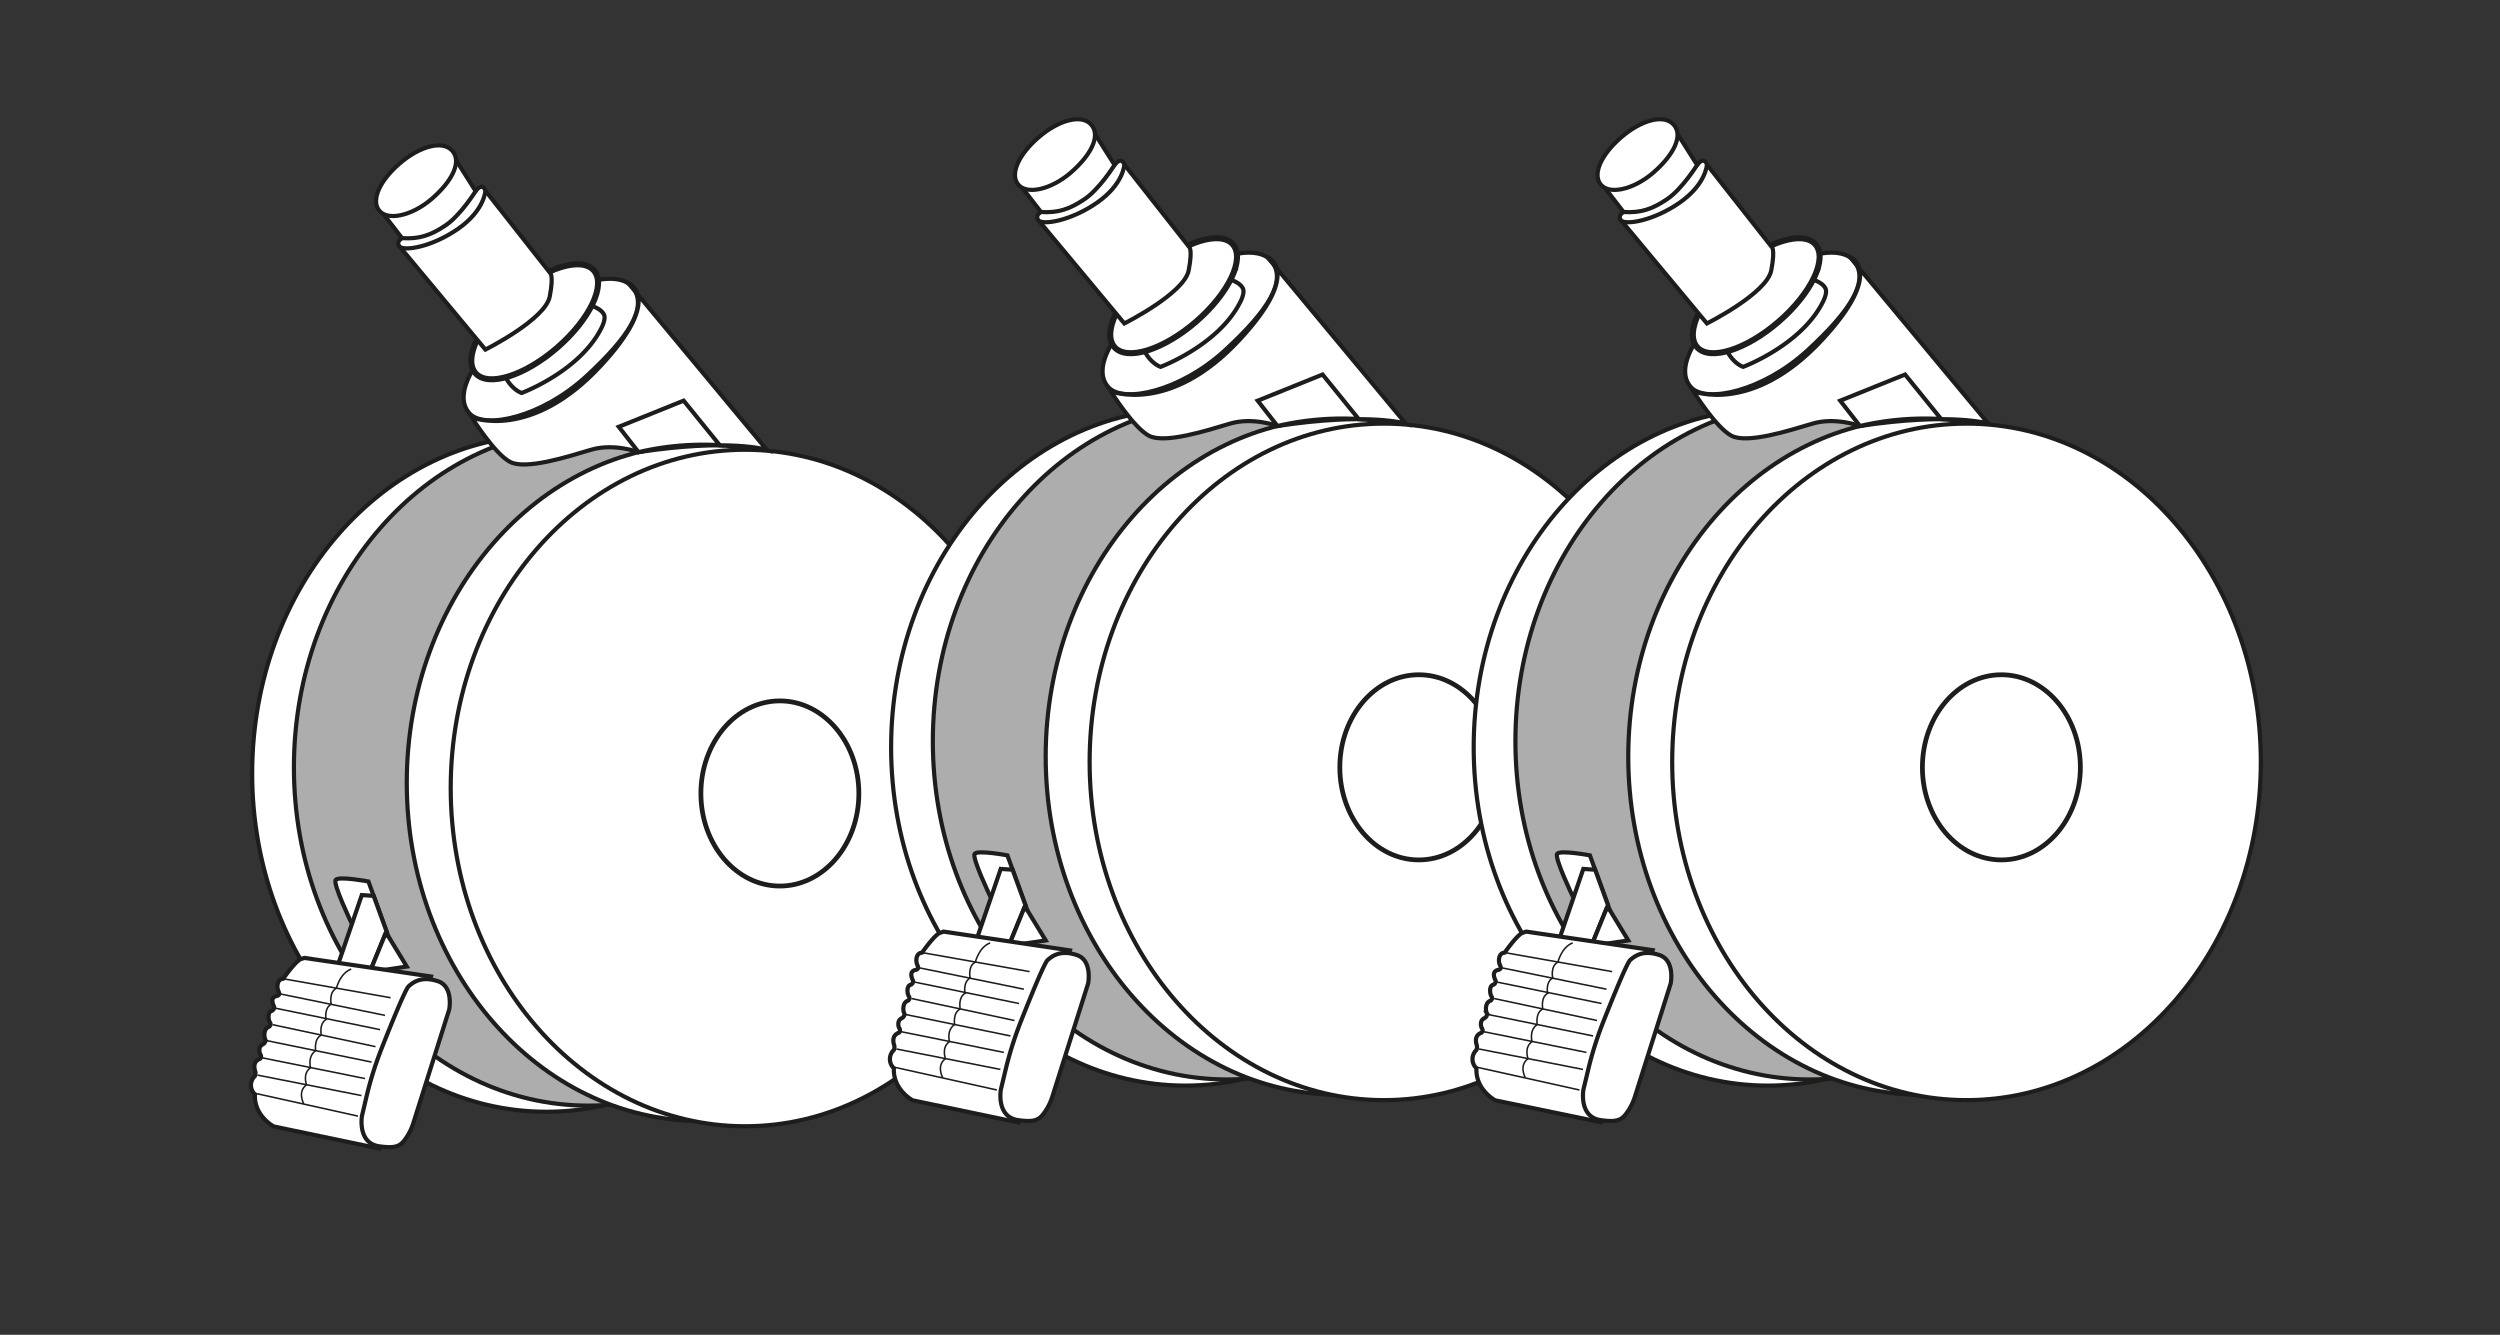 <svg id="Camada_1" data-name="Camada 1" xmlns="http://www.w3.org/2000/svg" viewBox="0 0 1194.91 638"><rect x="0" y="0" width="1194.91" height="638" fill="#333333" stroke="none"/><defs><style>.cls-1,.cls-5,.cls-6{fill:#fff;}.cls-1,.cls-2,.cls-4,.cls-5,.cls-6{stroke:#1d1d1b;}.cls-1,.cls-2,.cls-3,.cls-4,.cls-5,.cls-6{stroke-miterlimit:10;}.cls-1,.cls-2{stroke-width:2px;}.cls-2{fill:#adadad;}.cls-3,.cls-4{fill:none;}.cls-3{stroke:#ff29ff;stroke-width:1.35px;}.cls-4{stroke-width:0.75px;}.cls-5{stroke-width:2.28px;}.cls-6{stroke-width:2.9px;}</style></defs><title>kit</title><path class="cls-1" d="M224.5,197.67c7.17,7.66,34.33,1.83,55.65-17.79,20.73-19.09,29.42-33.14,22.33-42.39s-31-2.86-53.33,14.27C231.24,165.48,214.75,187.24,224.5,197.67Z"/><ellipse class="cls-1" cx="261.2" cy="369.71" rx="140.67" ry="161.67"/><ellipse class="cls-2" cx="281.15" cy="366.78" rx="140.67" ry="161.67"/><ellipse class="cls-3" cx="375.34" cy="379.11" rx="40.25" ry="41.47"/><path class="cls-1" d="M185.59,447.47l-9.5-26.16s-14.34-2.67-15.67-.73,7.33,20.06,7.33,20.06Z"/><polygon class="cls-1" points="161.21 462.07 172.93 427.81 178.59 428.19 184.72 445.08 176.75 464.64 161.21 462.07"/><polygon class="cls-1" points="185.59 447.47 194.42 461.97 176.75 464.64 183.99 446.86 185.59 447.47"/><path class="cls-1" d="M143.62,458.48c-2.72,1.34-8.28,9.33-8.28,9.33-2,.16-2.57,1.76-2.71,3.16a5.67,5.67,0,0,0,.56,3c.39.81.59,1.76-1.06,2.12-3.17.67-1.57,4.13-1.21,4.87.6,1.24-.86,2.13-.86,2.13-2.33.42-1.81,4.54-1,5.66s-.46,2-.46,2c-2.75.88-2.38,5-1.84,5.88a1.28,1.28,0,0,1,.1,1,2.4,2.4,0,0,1-1.33,1.56c-2.13,1.07-1.66,3.92-1,4.87a1.57,1.57,0,0,1-.25,2c-3.75,1.34-2.59,5.17-2.25,6.09a3.58,3.58,0,0,1-.19,2.16,6,6,0,0,0,0,8.75c-.5,10.34,9,15.34,9,15.34l50.54,10.58,24.63-82.25-60.5-8.88Z"/><line class="cls-4" x1="121.92" y1="522.56" x2="171.09" y2="533.47"/><line class="cls-4" x1="123.07" y1="513.87" x2="172.76" y2="523.64"/><line class="cls-4" x1="125.27" y1="505.59" x2="174.43" y2="515.51"/><line class="cls-4" x1="127.57" y1="497.41" x2="177.59" y2="507.64"/><line class="cls-4" x1="130.32" y1="489.77" x2="179.48" y2="500.26"/><line class="cls-4" x1="131.82" y1="481.92" x2="181.67" y2="492.14"/><line class="cls-4" x1="134.15" y1="475.11" x2="184" y2="485.31"/><line class="cls-4" x1="135.34" y1="467.81" x2="186.71" y2="476.89"/><path class="cls-4" d="M145.21,527.59s-3.25-5.7,1.29-9.11"/><path class="cls-4" d="M146.5,518.48s-2.07-5.43,2-8.2"/><path class="cls-4" d="M148.45,510.43s-1.61-5.48,2.44-8.25"/><path class="cls-4" d="M150.89,502.18s-1-5.57,2.67-7.44"/><path class="cls-4" d="M153.56,494.74s-1.26-5.85,2.74-7.71"/><path class="cls-4" d="M155.88,487.51s-1.25-5.85,2.75-7.71"/><path class="cls-4" d="M158.28,479.93s-1.25-5.85,2.74-7.71"/><path class="cls-4" d="M160.79,472.35s1.71-7.17,7.07-9.18"/><ellipse class="cls-1" cx="335.09" cy="374.12" rx="140.67" ry="161.67"/><ellipse class="cls-1" cx="356.09" cy="376.64" rx="140.67" ry="161.67"/><ellipse class="cls-5" cx="372.75" cy="379.25" rx="37.75" ry="44.25"/><path class="cls-1" d="M305.2,216.11s-11.7-4.41-22.7-1.14-31.25,9.78-38.75,5.78S225.5,199.5,225.5,199.5,253.61,210.92,287,175c30.83-33.17,13.25-39.75,13.25-39.75L366.5,215S348.66,209.47,305.2,216.11Z"/><path class="cls-1" d="M305.2,216.11,295.75,204l31-12.5L344,212.77A136,136,0,0,0,305.2,216.11Z"/><path class="cls-1" d="M249.33,187.83s27.34-10.16,37.84-30.5c0,0,2.66-4.66,1.5-7-1.47-2.93-6-4.16-6-4.16A62.72,62.72,0,0,1,267,165.33C255.33,175,243.33,180,242,179.67S244.33,186,249.33,187.83Z"/><ellipse class="cls-6" cx="255.55" cy="153.8" rx="37.47" ry="16.39" transform="translate(-38.31 204.83) rotate(-40.89)"/><path class="cls-1" d="M191,117.83l41,49.26s28.63-14.34,30.75-25.34,0-11.5,0-11.5L232,91.17Z"/><path class="cls-1" d="M192.17,113.83s-3.17,1.67-1.17,4,15.33.34,28-8.5,13-18.16,13-18.16-1.17-4.34-4.67.16S192.17,113.83,192.17,113.83Z"/><path class="cls-1" d="M192.17,113.83l-9.4-12.16L217,75l10.34,16.35s-7.16,11.5-14.33,16.34S200.33,114.33,192.17,113.83Z"/><path class="cls-1" d="M191,78.17c-9.46,8.19-13.33,17-10.18,21.9,3.85,6,16.13,3.12,25.59-5.07s14.47-17.48,9.8-22.87S200.46,70,191,78.17Z"/><path class="cls-1" d="M197.62,536.58l17.09-54.07s2.13-11-5.37-13.5-11.5.13-14,2.38c-1.61,1.44-8.32,18-12.91,29.65a169.73,169.73,0,0,0-7.15,22.66L173,533.39s-2.25,13,8.25,14.5c7.88,1.12,10-.07,12.39-3.32A27.17,27.17,0,0,0,197.62,536.58Z"/><path class="cls-1" d="M529.89,185.17c7.16,7.67,34.33,1.84,55.64-17.79C606.26,148.3,615,134.25,607.87,125s-31-2.86-53.33,14.27C536.63,153,520.14,174.74,529.89,185.17Z"/><ellipse class="cls-1" cx="566.59" cy="357.21" rx="140.67" ry="161.67"/><ellipse class="cls-2" cx="586.53" cy="354.28" rx="140.67" ry="161.67"/><ellipse class="cls-3" cx="680.72" cy="366.62" rx="40.25" ry="41.47"/><path class="cls-1" d="M491,435l-9.5-26.17s-14.33-2.66-15.66-.72,7.33,20.06,7.33,20.06Z"/><polygon class="cls-1" points="466.6 449.57 478.32 415.31 483.97 415.7 490.1 432.58 482.14 452.15 466.6 449.57"/><polygon class="cls-1" points="490.97 434.98 499.81 449.48 482.14 452.15 489.38 434.37 490.97 434.98"/><path class="cls-1" d="M449,446c-2.72,1.34-8.29,9.33-8.29,9.33-2,.16-2.57,1.76-2.7,3.17a5.61,5.61,0,0,0,.56,3c.38.82.59,1.77-1.07,2.12-3.16.68-1.56,4.14-1.2,4.88.6,1.24-.86,2.13-.86,2.13-2.34.41-1.81,4.53-1,5.66s-.46,2-.46,2c-2.75.87-2.37,5-1.83,5.87a1.3,1.3,0,0,1,.1,1,2.43,2.43,0,0,1-1.33,1.56c-2.14,1.07-1.66,3.92-1,4.87a1.57,1.57,0,0,1-.25,2c-3.75,1.33-2.58,5.17-2.25,6.08a3.55,3.55,0,0,1-.18,2.17,6,6,0,0,0,0,8.75c-.5,10.33,9,15.33,9,15.33l50.54,10.59,24.62-82.25L451,445.27Z"/><line class="cls-4" x1="427.31" y1="510.06" x2="476.47" y2="520.98"/><line class="cls-4" x1="428.46" y1="501.38" x2="478.15" y2="511.15"/><line class="cls-4" x1="430.65" y1="493.1" x2="479.82" y2="503.02"/><line class="cls-4" x1="432.96" y1="484.92" x2="482.97" y2="495.15"/><line class="cls-4" x1="435.7" y1="477.27" x2="484.87" y2="487.77"/><line class="cls-4" x1="437.21" y1="469.42" x2="487.06" y2="479.65"/><line class="cls-4" x1="439.54" y1="462.62" x2="489.39" y2="472.81"/><line class="cls-4" x1="440.72" y1="455.31" x2="492.1" y2="464.4"/><path class="cls-4" d="M450.6,515.1s-3.25-5.7,1.29-9.12"/><path class="cls-4" d="M451.89,506s-2.07-5.43,2-8.2"/><path class="cls-4" d="M453.83,497.93s-1.6-5.47,2.45-8.24"/><path class="cls-4" d="M456.28,489.69s-1-5.57,2.66-7.44"/><path class="cls-4" d="M458.94,482.25s-1.25-5.85,2.75-7.72"/><path class="cls-4" d="M461.27,475s-1.25-5.85,2.74-7.71"/><path class="cls-4" d="M463.67,467.44s-1.25-5.85,2.74-7.72"/><path class="cls-4" d="M466.18,459.85s1.71-7.16,7.07-9.17"/><ellipse class="cls-1" cx="640.47" cy="361.62" rx="140.67" ry="161.67"/><ellipse class="cls-1" cx="661.47" cy="364.15" rx="140.67" ry="161.67"/><ellipse class="cls-5" cx="678.14" cy="366.76" rx="37.75" ry="44.25"/><path class="cls-1" d="M610.59,203.62s-11.7-4.42-22.7-1.14-31.25,9.78-38.75,5.78S530.89,187,530.89,187s28.11,11.41,61.5-24.5c30.83-33.17,13.25-39.75,13.25-39.75l66.25,79.72S654,197,610.59,203.62Z"/><path class="cls-1" d="M610.59,203.62l-9.45-12.11,31-12.5,17.25,21.27A136,136,0,0,0,610.59,203.62Z"/><path class="cls-1" d="M554.72,175.34s27.33-10.17,37.83-30.5c0,0,2.67-4.67,1.5-7-1.46-2.94-6-4.17-6-4.17a62.87,62.87,0,0,1-15.66,19.17c-11.67,9.67-23.67,14.63-25,14.33S549.72,173.51,554.72,175.34Z"/><ellipse class="cls-6" cx="560.94" cy="141.31" rx="37.47" ry="16.39" transform="translate(44.4 401.71) rotate(-40.89)"/><path class="cls-1" d="M496.39,105.34l41,49.25s28.62-14.33,30.75-25.33,0-11.5,0-11.5L537.39,78.67Z"/><path class="cls-1" d="M497.55,101.34s-3.16,1.67-1.16,4,15.33.33,28-8.5,13-18.17,13-18.17-1.17-4.33-4.67.17S497.55,101.34,497.55,101.34Z"/><path class="cls-1" d="M497.55,101.34l-9.4-12.16,34.23-26.69,10.34,16.35s-7.17,11.5-14.33,16.33S505.72,101.84,497.55,101.34Z"/><path class="cls-1" d="M496.39,65.67c-9.47,8.2-13.34,17-10.18,21.91,3.85,6,16.12,3.12,25.59-5.08S526.27,65,521.6,59.63,505.85,57.48,496.39,65.67Z"/><path class="cls-1" d="M503,524.09,520.1,470s2.12-11-5.38-13.5-11.5.13-14,2.38c-1.6,1.44-8.31,18-12.91,29.65a171.15,171.15,0,0,0-7.14,22.66l-2.32,9.69s-2.25,13,8.25,14.5c7.87,1.12,10-.07,12.39-3.33A27.11,27.11,0,0,0,503,524.09Z"/><path class="cls-1" d="M808.34,185.17c7.16,7.67,34.33,1.84,55.64-17.79,20.73-19.08,29.42-33.13,22.34-42.38s-31-2.86-53.34,14.27C815.07,153,798.59,174.74,808.34,185.17Z"/><ellipse class="cls-1" cx="845.04" cy="357.21" rx="140.67" ry="161.67"/><ellipse class="cls-2" cx="864.98" cy="354.28" rx="140.67" ry="161.67"/><ellipse class="cls-3" cx="959.17" cy="366.62" rx="40.25" ry="41.47"/><path class="cls-1" d="M769.42,435l-9.5-26.17s-14.33-2.66-15.67-.72,7.34,20.06,7.34,20.06Z"/><polygon class="cls-1" points="745.05 449.57 756.77 415.31 762.42 415.7 768.55 432.58 760.59 452.15 745.05 449.57"/><polygon class="cls-1" points="769.42 434.98 778.25 449.48 760.59 452.15 767.83 434.37 769.42 434.98"/><path class="cls-1" d="M727.45,446c-2.71,1.34-8.28,9.33-8.28,9.33-2,.16-2.57,1.76-2.71,3.17a5.72,5.72,0,0,0,.57,3c.38.82.58,1.77-1.07,2.12-3.16.68-1.57,4.14-1.21,4.88.61,1.24-.85,2.13-.85,2.13-2.34.41-1.81,4.53-1,5.66s-.46,2-.46,2c-2.75.87-2.37,5-1.83,5.87a1.3,1.3,0,0,1,.1,1,2.44,2.44,0,0,1-1.34,1.56c-2.13,1.07-1.65,3.92-1,4.87a1.57,1.57,0,0,1-.25,2c-3.75,1.33-2.58,5.17-2.25,6.08a3.63,3.63,0,0,1-.18,2.17,6,6,0,0,0,0,8.75c-.5,10.33,9,15.33,9,15.33L765.3,536.4l24.62-82.25-60.5-8.88Z"/><line class="cls-4" x1="705.75" y1="510.06" x2="754.92" y2="520.98"/><line class="cls-4" x1="706.91" y1="501.38" x2="756.6" y2="511.15"/><line class="cls-4" x1="709.1" y1="493.1" x2="758.27" y2="503.02"/><line class="cls-4" x1="711.41" y1="484.92" x2="761.42" y2="495.15"/><line class="cls-4" x1="714.15" y1="477.27" x2="763.32" y2="487.77"/><line class="cls-4" x1="715.66" y1="469.42" x2="765.5" y2="479.65"/><line class="cls-4" x1="717.98" y1="462.62" x2="767.84" y2="472.81"/><line class="cls-4" x1="719.17" y1="455.31" x2="770.55" y2="464.4"/><path class="cls-4" d="M729.05,515.1s-3.25-5.7,1.29-9.12"/><path class="cls-4" d="M730.34,506s-2.08-5.43,2-8.2"/><path class="cls-4" d="M732.28,497.93s-1.6-5.47,2.45-8.24"/><path class="cls-4" d="M734.73,489.69s-1-5.57,2.66-7.44"/><path class="cls-4" d="M737.39,482.25s-1.25-5.85,2.75-7.72"/><path class="cls-4" d="M739.72,475s-1.25-5.85,2.74-7.71"/><path class="cls-4" d="M742.12,467.44s-1.26-5.85,2.74-7.72"/><path class="cls-4" d="M744.63,459.85s1.71-7.16,7.06-9.17"/><ellipse class="cls-1" cx="918.92" cy="361.62" rx="140.67" ry="161.67"/><ellipse class="cls-1" cx="939.92" cy="364.15" rx="140.67" ry="161.67"/><ellipse class="cls-5" cx="956.59" cy="366.76" rx="37.75" ry="44.25"/><path class="cls-1" d="M889,203.62s-11.7-4.42-22.7-1.14-31.25,9.78-38.75,5.78S809.34,187,809.34,187s28.11,11.41,61.5-24.5c30.83-33.17,13.25-39.75,13.25-39.75l66.25,79.72S932.49,197,889,203.62Z"/><path class="cls-1" d="M889,203.62l-9.45-12.11,31-12.5,17.24,21.27A135.92,135.92,0,0,0,889,203.62Z"/><path class="cls-1" d="M833.17,175.34s27.33-10.17,37.83-30.5c0,0,2.67-4.67,1.5-7-1.47-2.94-6-4.17-6-4.17a62.87,62.87,0,0,1-15.66,19.17c-11.67,9.67-23.67,14.63-25,14.33S828.17,173.51,833.17,175.34Z"/><ellipse class="cls-6" cx="839.39" cy="141.31" rx="37.47" ry="16.39" transform="translate(112.36 583.99) rotate(-40.89)"/><path class="cls-1" d="M774.84,105.34l41,49.25s28.62-14.33,30.75-25.33,0-11.5,0-11.5L815.84,78.67Z"/><path class="cls-1" d="M776,101.34s-3.16,1.67-1.16,4,15.33.33,28-8.5,13-18.17,13-18.17-1.17-4.33-4.67.17S776,101.34,776,101.34Z"/><path class="cls-1" d="M776,101.34l-9.4-12.16,34.23-26.69,10.34,16.35S804,90.34,796.84,95.17,784.17,101.84,776,101.34Z"/><path class="cls-1" d="M774.84,65.67c-9.47,8.2-13.34,17-10.19,21.91,3.86,6,16.13,3.12,25.59-5.08S804.72,65,800,59.63,784.3,57.48,774.84,65.67Z"/><path class="cls-1" d="M781.45,524.09,798.55,470s2.12-11-5.38-13.5-11.5.13-14,2.38c-1.6,1.44-8.31,18-12.91,29.65a168.25,168.25,0,0,0-7.14,22.66l-2.32,9.69s-2.25,13,8.25,14.5c7.87,1.12,10-.07,12.39-3.33A27.09,27.09,0,0,0,781.45,524.09Z"/></svg>